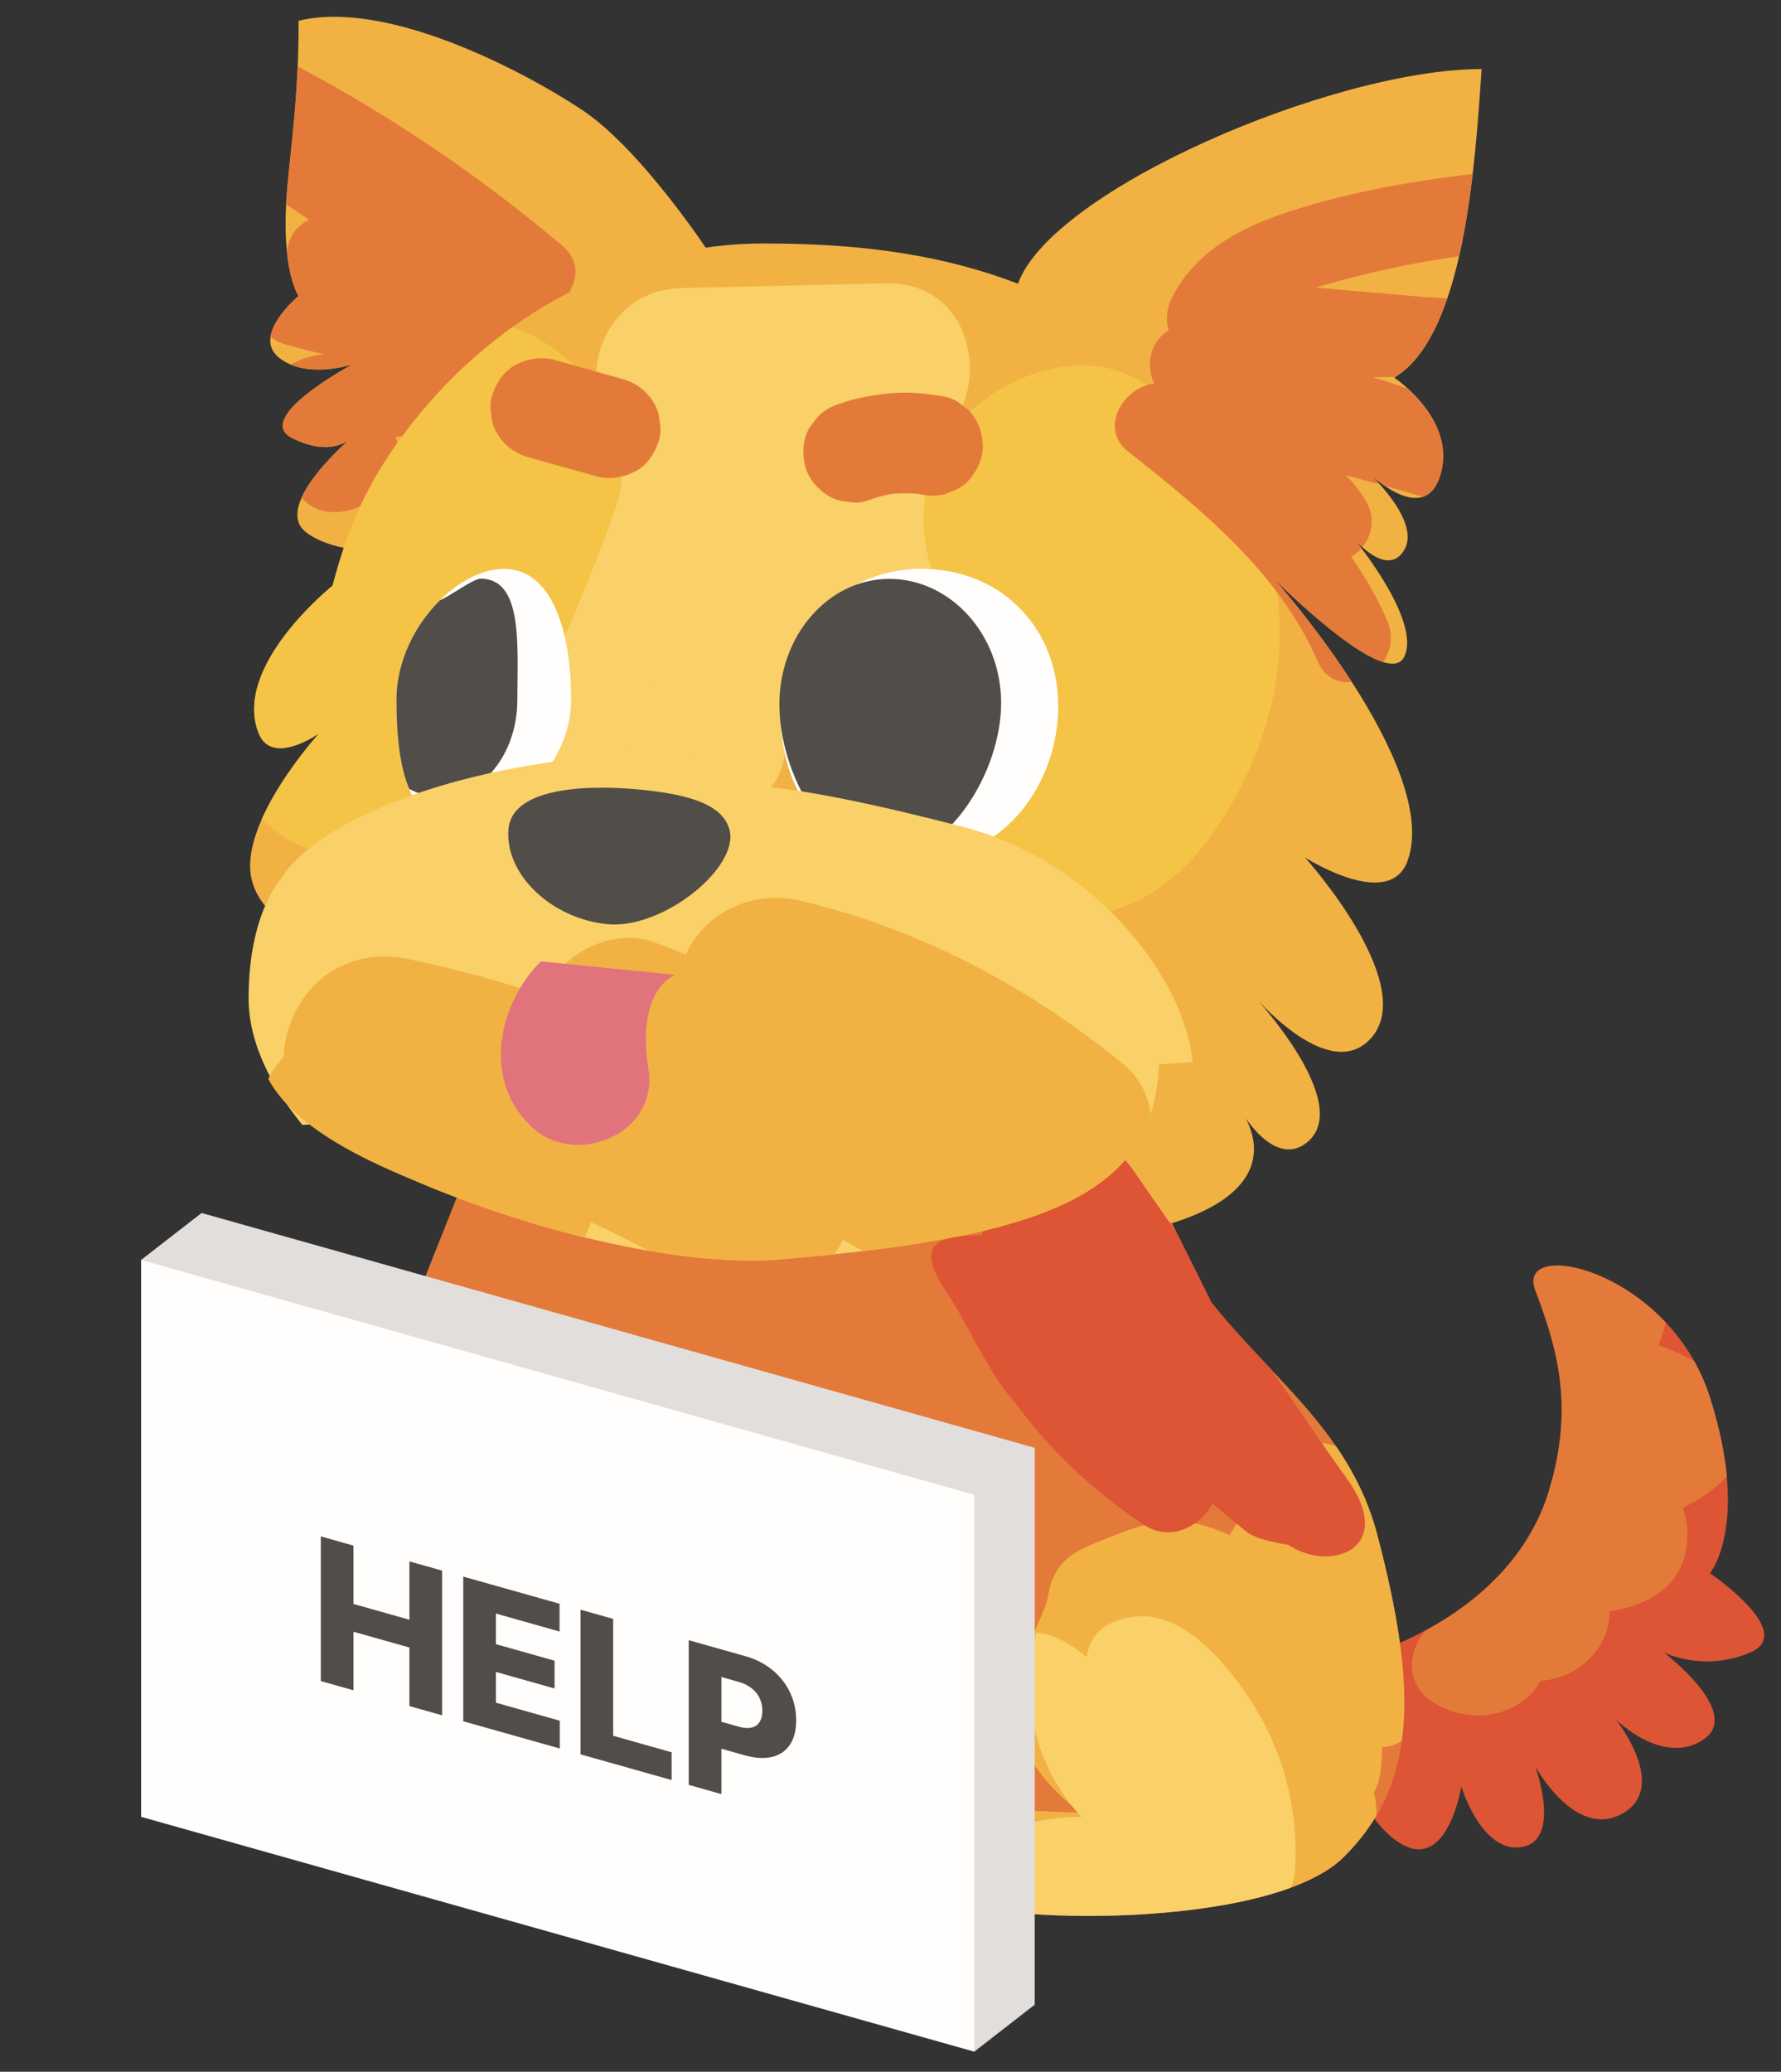 <svg xmlns="http://www.w3.org/2000/svg" fill="none" viewBox="0 0 209 243" stroke="inherit"><rect x="0" y="0" width="209" height="243" fill="#333333" stroke="none"/><g clip-path="url(#a)"><path fill="#F1B243" stroke-linecap="round" stroke-linejoin="round" stroke-width="5" d="M53.94 168.201c-1.61 12.489-2.918 39.269 4.588 50.545s13.696 3.613 14.39.488-2.878-30.092-2.878-30.092l-16.093-20.941z"/><path fill="#F9D168" d="M65.648 200.458a13.7 13.7 0 0 1 3.635 5.43 19.7 19.7 0 0 1 3.122 3.455c.466 4.768.75 8.798.505 9.891-.694 3.125-6.883 10.789-14.39-.487-3.422-5.139-5.006-13.504-5.574-22.263 4.147-1.739 9.627 1.196 12.694 3.974z"/><path stroke-linecap="round" stroke-linejoin="round" stroke-width="5" d="M53.94 168.201c-1.61 12.489-2.918 39.269 4.588 50.545s13.696 3.613 14.39.488-2.878-30.092-2.878-30.092l-16.093-20.941z"/><path fill="#DD5534" d="M161.242 193.816s16.093-4.596 20.5-18.887c3.154-10.23.789-17.312-1.576-23.608s15.769-2.361 20.5 12.591 0 20.61 0 20.61 10.25 6.933 4.731 9.294-10.148 0-10.148 0 9.359 7.082 4.628 10.23-10.25-2.361-10.25-2.361 6.308 7.87.789 11.018c-5.52 3.147-10.25-5.509-10.25-5.509s3.153 8.656-1.577 9.443-7.097-7.082-7.097-7.082-1.474 9.026-6.307 7.082-7.885-11.017-7.885-11.017z"/><path fill="#E47A3A" d="M181.742 174.93c3.154-10.231.789-17.313-1.576-23.609-1.806-4.8 8.318-3.643 15.32 3.809a25 25 0 0 1-.852 2.676c.095.031.197.055.292.086a20.7 20.7 0 0 1 3.895 1.787 23 23 0 0 1 1.845 4.241c1.143 3.604 1.727 6.673 1.971 9.247-1.372 1.503-3.225 2.723-5.149 3.691.308.857.489 1.794.513 2.833.15 5.949-4.085 8.53-9.131 9.301.016 1.771-.567 3.549-2.002 5.194-1.64 1.881-3.817 2.786-6.135 2.975-.457.944-1.19 1.786-2.144 2.439-3.162 2.18-7.01 2.078-10.251.165-3.563-2.101-3.161-6.216-.985-8.561 5.038-2.715 11.78-7.783 14.397-16.267z"/><path stroke-linecap="round" stroke-linejoin="round" stroke-width="5" d="M161.242 193.816s16.093-4.596 20.5-18.887c3.154-10.23.789-17.312-1.576-23.608s15.769-2.361 20.5 12.591 0 20.61 0 20.61 10.25 6.933 4.731 9.294-10.148 0-10.148 0 9.359 7.082 4.628 10.23-10.25-2.361-10.25-2.361 6.308 7.87.789 11.018c-5.52 3.147-10.25-5.509-10.25-5.509s3.153 8.656-1.577 9.443-7.097-7.082-7.097-7.082-1.474 9.026-6.307 7.082-7.885-11.017-7.885-11.017z"/><path fill="#E47A3A" d="M72.13 206.643c5.992 8.436 9.185 10.372 9.185 10.372-.702 5.037-.15 8.263 6.939 9.05 5.046.559 8.65-1.81 11.527-5.658.757.055 1.522.11 2.326.173 3.532.283 6.111.15 7.885-.079-.071.748.291 1.456 1.182 2.046 4.731 3.148 37.847 3.888 46.52-4.721s8.673-19.674 3.943-37.774c-3.131-11.977-12.135-18.099-19.468-27.259l-10.392-20.838-30.175-2.149-47.986 10.663-6.118 15.377 6.86 7.24q-.593 2.431-.426 5.194c2.05 7.059 8.365 20.287 10.73 26.654 2.366 6.366 7.475 11.717 7.475 11.717z"/><path fill="#F1B243" d="M116.694 213.096c3.114-1.173 6.836-.464 10.163-.512-6-4.186-11.393-13.212-5.472-18.335.11-.095.221-.166.331-.252-1.608-1.771.804-4.061 1.285-6.87.773-4.572 3.683-5.43 7.885-7.083 5.582-2.203 8.46-2.14 13.404 0 .828-1.149 2.263-4.414 3.651-4.721a10.3 10.3 0 0 1 .575-2.054c1.333-3.305 4.873-4.769 8.24-3.667 2.097 3.045 3.824 6.405 4.873 10.434 2.594 9.916 3.761 17.715 2.862 24.16a5 5 0 0 1-2.31.747c0 .945-.056 1.889-.182 2.817a7.8 7.8 0 0 1-.765 2.527c.229.897.316 1.778.276 2.652-1.017 1.715-2.286 3.336-3.832 4.871-2.917 2.896-8.61 4.729-15.044 5.776-2.136-.047-4.25-.134-6.221-.11-6.512.086-13.033.165-19.546.252-7.104.094-7.467-7.894-.181-10.632zm24.836-.7c-.094-.032-.181-.071-.275-.103-.056.04-.111.071-.166.11h.441zm-1.829-14.016c.103-.205.221-.409.355-.598-.41-.063-.812-.11-1.222-.157q.424.377.859.755z"/><path fill="#F1B243" stroke-linecap="round" stroke-linejoin="round" stroke-width="5" d="M83.523 30.1s-8.153-12.567-15.32-17.28C61.035 8.104 45.25-.08 35.04 2.44c.047 11.166-1.53 18.068-1.53 23.757 0 6.296 1.53 8.515 1.53 8.515s-5.543 4.604-2.318 7.224 8.673.787 8.673.787-11.827 6.296-7.097 8.656c4.731 2.361 6.9 0 6.9 0s-9.265 7.87-5.323 11.018c3.943 3.147 13.404 2.36 13.404 2.36z"/><path fill="#E47A3A" d="M34.937 7.79a176.3 176.3 0 0 1 31.019 21.004c1.908 1.613 1.9 3.675.922 5.288a820 820 0 0 0 7.956 4.809l-7.782 7.869c-3.028-1.377-5.946-2.998-8.847-4.65-.22.235-.473.448-.757.629a5.67 5.67 0 0 1-.993 4.06c-1.838 2.629-5.599 3.707-8.61 4.258q-.71.127-1.42.22c1.593 4.25-2.799 9.105-7.656 8.767-1.49-.103-2.618-.764-3.375-1.684 1.286-2.857 4.645-5.958 5.56-6.768-.671.52-2.824 1.715-6.663-.205-4.731-2.36 7.096-8.656 7.096-8.656s-4.108 1.338-7.27.031c1.199-.7 2.578-1.102 4.021-1.188a79 79 0 0 1-4.612-1.165 5 5 0 0 1-1.782-.913c.355-2.337 3.288-4.776 3.288-4.776s-.962-1.409-1.364-5.139c.142-1.605 1.04-3.1 2.61-3.801-.907-.606-1.806-1.22-2.713-1.826.245-4.241 1.065-9.286 1.356-16.163z"/><path stroke-linecap="round" stroke-linejoin="round" stroke-width="5" d="M83.523 30.1s-8.153-12.567-15.32-17.28C61.035 8.104 45.25-.08 35.04 2.44c.047 11.166-1.53 18.068-1.53 23.757 0 6.296 1.53 8.515 1.53 8.515s-5.543 4.604-2.318 7.224 8.673.787 8.673.787-11.827 6.296-7.097 8.656c4.731 2.361 6.9 0 6.9 0s-9.265 7.87-5.323 11.018c3.943 3.147 13.404 2.36 13.404 2.36z"/><path fill="#F1B243" d="M137.588 143.452c14.981-4.722 7.885-13.378 7.885-13.378s3.942 7.082 7.885 3.934c5.669-4.524-6.308-17.312-6.308-17.312s8.389 10.01 13.404 5.508c6.757-6.067-7.325-21.641-7.325-21.641s9.911 6.367 12.056.394c3.942-11.017-15.667-33.06-15.667-33.06s13.301 13.386 15.288 9.097-5.921-13.81-5.921-13.81 3.942 4.721 5.921 1.29-4.344-9.16-4.344-9.16 6.93 6.957 8.673 0c1.577-6.295-5.519-11.017-5.519-11.017 8.145-4.879 9.461-24.395 10.25-36.2-17.347 0-50.462 14.166-54.405 25.183-10.25-3.935-20.5-4.722-29.962-4.722-14.98 0-28.881 7.382-38.24 17.706-7.491 8.263-10.25 14.952-12.222 22.428 0 0-11.827 9.444-8.673 17.313 1.577 3.935 7.096 0 7.096 0s-9.674 10.624-7.884 17.313 12.615 8.656 12.615 8.656"/><path fill="#DD5534" d="M115.188 144.852c1.119-2.652 4.108-4.399 6.757-3.934-.867-5.721 7.041-9.428 10.904-3.856 1.759 2.541 3.525 5.075 5.283 7.617l4.037 8.106c2.255 2.817 4.676 5.351 7.025 7.853 2.926 4.218 5.764 8.499 8.776 12.654 6.024 8.318-1.664 11.088-6.513 8.074q-.141-.085-.284-.181c-1.111-.157-3.839-.645-4.935-1.55q-1.869-1.549-3.738-3.085c-.079-.055-.157-.102-.228-.157-1.546 2.739-4.968 4.501-8.098 2.416-6.016-4.006-11.141-8.869-15.375-14.716-2.712-2.896-5.393-9.089-7.625-12.379-4.47-6.61-.142-6.649 4.014-6.862"/><path fill="#E47A3A" d="m53.616 140.453 8.681-1.928c1.01 1.141 1.585 2.613 1.349 4.195a7 7 0 0 1 1.332 3.384c2.697.33 5.038 2.675 5.417 5.823.087.724.189 1.44.3 2.164 3.311-.614 7.127 1.243 7.056 5.58l-.307 18.729c-.087 5.367-8.603 8.672-11.023 2.982a108 108 0 0 1-4.857-13.992c-2.066 1.999-5.362 2.086-7.656.418-.063-1.669.07-3.251.434-4.73l-4.093-4.32c-.008-.063-.023-.126-.031-.189-.063-.008-.126-.032-.19-.047l-2.538-2.684 6.118-15.377z"/><path fill="#F9D168" d="M59.443 52.025c4.841.079 9.69.15 14.532.228-7.546-5.705-3.872-18.241 6.031-18.47 7.972-.18 15.935-.37 23.907-.55 10.297-.236 12.56 12.166 6.781 17.777 4.36 2.73 6.93 9.38 3.642 13.968-2.83 3.958-6.276 5.997-10.092 7.028 3.138 5.366.78 14.188-6.032 15.195-2.026.3-4.06.598-6.087.897-.134 1.41-.576 2.77-1.411 3.935C86.1 98.47 78.16 102.43 70.253 99.391c-5.165-1.983-8.728-6.886-7.16-12.583.3-1.086.836-2.125 1.53-3.085-.725-2.376-.773-5.028-.047-7.334-3.674-1.283-7.207-2.943-10.297-5.312-3.675-2.817-6.025-6.776-4.708-11.552 1.183-4.281 5.393-7.579 9.888-7.508zm16.802 27.834c.347.103.268.024 0 0"/><path fill="#F5C345" d="M121.732 106.654c-7.94-2.565-12.284-8.955-13.026-17.076-.709-7.775-.433-15.519.529-23.223a15 15 0 0 1-.261-.842c-1.166-4.242-.638-9.884 1.79-13.646 4.684-7.247 16.385-12.37 24.269-6.35.229.173.442.354.663.527 3.54 1.834 6.142 4.549 7.75 7.814 3.091 4.132 5.189 8.798 6.151 14.118l-.079-.079s.031.04.086.095c.268 1.48.45 2.998.529 4.58.489 9.16-2.957 18.635-8.366 25.945-4.557 6.162-12.04 10.718-20.035 8.137"/><path fill="#E47A3A" d="M132.384 52.961c-3.469-2.754-.552-7.57 3.083-7.972-1.064-2.109-.512-4.934 1.687-6.248-.362-1.141-.291-2.463.363-3.785 2.736-5.556 8.295-8.381 13.956-10.199 6.915-2.227 14.129-3.502 21.336-4.344-.386 3.258-.891 6.563-1.593 9.656a110 110 0 0 0-14.76 3.077q-1.019.283-2.05.59c4.329.37 8.65.748 12.978 1.117.813.04 1.633.103 2.445.158-1.42 4.155-3.383 7.515-6.111 9.207-.875 0-1.75 0-2.626.032 1.388.425 2.768.857 4.108 1.33 1.987 1.817 5.007 5.398 3.927 9.734-.442 1.77-1.222 2.636-2.145 2.951q-2.247-.659-4.494-1.283a16 16 0 0 1-1.727-1.377c.268.26.694.685 1.175 1.228-1.325-.362-2.649-.74-3.982-1.086.915.944 1.743 1.967 2.405 3.148 1.057 1.888.647 3.895-.497 5.288a10 10 0 0 1-.977-.992s.347.417.875 1.11c-.347.393-.749.74-1.199 1.007 1.625 2.33 3.052 4.8 4.219 7.468.796 1.818.441 3.557-.473 4.871-4.463-1.385-12.781-9.75-12.781-9.75s4.746 5.336 9.098 12.072c-1.569.205-3.153-.464-4.013-2.432-4.581-10.466-13.467-17.627-22.219-24.576z"/><path fill="#F5C345" d="M37.452 86.005s-5.519 3.935-7.096 0c-3.154-7.87 8.673-17.313 8.673-17.313C41 61.216 43.76 54.527 51.25 46.264a56 56 0 0 1 8.91-7.9c8.374 2.95 15.265 12.457 11.954 21.625-3.967 10.97-8.721 21.688-14.422 31.87-4.533 8.09-16.321 11.466-24.269 6.351a20 20 0 0 1-2.712-2.1c2.31-5.226 6.75-10.105 6.75-10.105z"/><path stroke-linecap="round" stroke-linejoin="round" stroke-width="5" d="M137.588 143.452c14.981-4.722 7.885-13.378 7.885-13.378s3.942 7.082 7.885 3.934c5.669-4.524-6.308-17.312-6.308-17.312s8.389 10.01 13.404 5.508c6.757-6.067-7.325-21.641-7.325-21.641s9.911 6.367 12.056.394c3.942-11.017-15.667-33.06-15.667-33.06s13.301 13.386 15.288 9.097-5.921-13.81-5.921-13.81 3.942 4.721 5.921 1.29-4.344-9.16-4.344-9.16 6.93 6.957 8.673 0c1.577-6.295-5.519-11.017-5.519-11.017 8.145-4.879 9.461-24.395 10.25-36.2-17.347 0-50.462 14.166-54.405 25.183-10.25-3.935-20.5-4.722-29.962-4.722-14.98 0-28.881 7.382-38.24 17.706-7.491 8.263-10.25 14.952-12.222 22.428 0 0-11.827 9.444-8.673 17.313 1.577 3.935 7.096 0 7.096 0s-9.674 10.624-7.884 17.313 12.615 8.656 12.615 8.656"/><path fill="#FFFEFC" stroke-linecap="round" stroke-linejoin="round" stroke-width="5" d="M91.557 82.952c0 8.963 3.864 17.611 17.299 17.611 8.997 0 15.328-8.743 15.328-17.706s-6.308-15.739-15.328-16.132c-9.54-.417-17.299 7.263-17.299 16.227M46.52 82.07c0 8.043 1.435 14.559 7.096 14.559S67.02 90.113 67.02 82.07s-2.224-15.345-7.885-15.345S46.52 74.028 46.52 82.071"/><path fill="#514D49" d="M91.463 82.605c0 8.122 5.495 17.958 12.615 17.958s13.404-9.978 13.404-18.1c0-8.12-6-14.565-13.12-14.565s-12.9 6.586-12.9 14.707M56.405 67.873c5.006 0 4.307 7.894 4.307 14.197 0 6.304-4.06 11.41-9.067 11.41-1.293 0-2.515-.345-3.627-.951-1.12-2.644-1.498-6.351-1.498-10.459 0-4.501 2.184-8.774 5.101-11.662.954-.339 3.9-2.535 4.783-2.535"/><path stroke-linecap="round" stroke-linejoin="round" stroke-width="5" d="M54.972 161.15c-3.445 8.546 1.664 20.531 11.378 36.608 9.714 16.078 14.973 19.257 14.973 19.257 5.023 1.991 7.033 2.778 7.033 2.778s5.874.157 13.759.787c7.885.629 11.039-.787 11.039-.787"/><path stroke-linecap="round" stroke-linejoin="round" stroke-width="5" d="M53.222 174.142s-2.437-6.051-2.192-13.126 5.921-11.607 5.921-11.607"/><path fill="#F9D168" d="M35.481 131.946c-3.745-4.627-6.308-9.742-6.308-14.857 0-10.23 3.943-14.165 3.943-14.165s1.971-4.328 12.615-8.656 21.872-5.226 21.872-5.226.994-3.439 3.754-3.037c2.76.401 2.365 1.574 2.365 1.574-.126.015 1.577-1.574 3.942-1.574 3.257 0 3.943 3.148 3.943 3.148s1.577-1.574 4.612-1.008c1.94.362 3.273 4.155 3.273 4.155s5.519 0 23.654 4.722c15.028 3.911 25.79 17.36 26.808 27.543"/><path stroke-linecap="round" stroke-linejoin="round" stroke-width="5" d="M35.481 131.946c-3.745-4.627-6.308-9.742-6.308-14.857 0-10.23 3.943-14.165 3.943-14.165s1.971-4.328 12.615-8.656 21.872-5.226 21.872-5.226.994-3.439 3.754-3.037c2.76.401 2.365 1.574 2.365 1.574-.126.015 1.577-1.574 3.942-1.574 3.257 0 3.943 3.148 3.943 3.148s1.577-1.574 4.612-1.008c1.94.362 3.273 4.155 3.273 4.155s5.519 0 23.654 4.722c15.028 3.911 25.79 17.36 26.808 27.543"/><path stroke-linecap="round" stroke-linejoin="round" stroke-width="5" d="M59.19 129.798c-.244 7.075-5.125 9.412-9.233 16.219-4.62 7.665-1.97 15.613 1.041 18.328"/><path fill="#F1B243" d="M78.508 183.759c.308-3.47 3.28-5.508 6.087-5.39 1.27-1.936 3.903-3.014 6.158-2.621.268-1.448.725-2.872 1.522-4.242 1.411-2.423 5.101-3.682 7.553-1.975a20.7 20.7 0 0 1 5.031 4.966c2.854-.134 5.795 1.637 5.771 5.312-.031 4.855-.07 9.718-.102 14.574-.032 4.383.363 9.105-1.995 13.016-2.208 3.667-5.409 6.956-8.074 10.301-1.734 2.18-3.453 4.887-5.488 7.106-1.923 1.055-4.131 1.542-6.71 1.251-7.088-.787-7.64-4.005-6.938-9.05 0 0-.583-.354-1.711-1.408.087-1.267.205-2.503.315-3.652.41-4.627 1.207-9.356.497-13.999-.733-4.801-2.342-9.263-1.908-14.197zm13.554 21.814c-.166.04-.34.079-.505.11-.031.441-.063.882-.11 1.322.205-.48.402-.952.615-1.432"/><path fill="#F1B243" d="M108.155 174.764s3.272 19.8-1.049 30.675-8.634 21.751-18.844 20.618c-10.219-1.133-6.852-7.318-5.74-16.73 1.111-9.412-1.483-26.032-1.483-26.032"/><path stroke-linecap="round" stroke-linejoin="round" stroke-width="5" d="M108.155 174.764s3.272 19.8-1.049 30.675-8.634 21.751-18.844 20.618c-10.219-1.133-6.852-7.318-5.74-16.73 1.111-9.412-1.483-26.032-1.483-26.032"/><path fill="#F9D168" d="M136.011 123.778c0 15.739-11.827 21.248-44.548 23.931-10.684.874-27.203-2.683-42.184-8.979-5.243-2.203-14.98-7.869-14.192-17.313"/><path stroke-linecap="round" stroke-linejoin="round" stroke-width="5" d="M136.011 123.778c0 15.739-11.827 21.248-44.548 23.931-10.684.874-27.203-2.683-42.184-8.979-5.243-2.203-14.98-7.869-14.192-17.313"/><path fill="#F1B243" d="M31.484 126.556c.094-.189.181-.378.283-.551.442-.763.955-1.432 1.514-2.03.04-1.157.253-2.345.655-3.549 2.05-6.091 7.687-9.263 14.003-7.933a144 144 0 0 1 15.572 4.195c2.303-4.667 8.153-8.043 13.31-6.146 1.23.448 2.452.92 3.674 1.393 2.27-5.029 7.964-7.594 13.396-6.304 14.13 3.36 26.792 10.081 37.997 19.225 1.797 1.464 2.807 3.533 3.161 5.761-2.949 9.254-13.025 13.661-33.754 16.132-.796-.457-1.6-.905-2.397-1.346-.158.354-.34.701-.536 1.039-.142.236-.292.456-.45.685-2.058.212-4.194.417-6.442.598-4.32.354-9.61-.032-15.359-1.016a130 130 0 0 0-6.789-3.36 10.7 10.7 0 0 1-.749 1.787 131 131 0 0 1-19.278-6.39c-4.21-1.771-14.366-5.777-17.796-12.174z"/><path fill="#514D49" d="M85.596 97.282c1.246 4.399-7.79 11.772-14.35 11.111-6.56-.653-12.008-5.862-11.582-11.111.433-5.25 10.266-5.25 16.171-4.596 5.906.653 9.02 1.99 9.754 4.596z"/><path fill="#E1737D" d="M79.241 114.335s-4.644 1.613-3.154 11.017c1.222 7.712-8.444 11.418-13.404 7.082-6.307-5.508-4.187-14.755.789-19.673"/><path stroke-linecap="round" stroke-linejoin="round" stroke-width="5" d="M79.241 114.335s-4.644 1.613-3.154 11.017c1.222 7.712-8.444 11.418-13.404 7.082-6.307-5.508-4.187-14.755.789-19.673"/><path stroke-linecap="round" stroke-linejoin="round" stroke-width="5" d="M70.568 111.974s-1.167 1.912-2.365 5.508c-1.577 4.722-.789 7.083-.789 7.083"/><path stroke-linecap="round" stroke-linejoin="round" stroke-width="5" d="M95.01 120.63c-8.672-1.574-14.98-8.656-25.23-8.656s-12.498 2.549-16.519 3.903m17.701-6.657v2.754m65.049 11.804c0 15.739-11.827 21.248-44.548 23.931-10.684.874-27.203-2.683-42.184-8.979-5.243-2.203-14.98-7.869-14.192-17.313"/><path stroke-linecap="round" stroke-linejoin="round" stroke-width="5" d="M35.481 131.946c-3.745-4.627-6.308-9.742-6.308-14.857 0-10.23 3.943-14.165 3.943-14.165s1.971-4.328 12.615-8.656 21.872-5.226 21.872-5.226.994-3.439 3.754-3.037c2.76.401 2.365 1.574 2.365 1.574-.126.015 1.577-1.574 3.942-1.574 3.257 0 3.943 3.148 3.943 3.148s1.577-1.574 4.612-1.008c1.94.362 3.273 4.155 3.273 4.155s5.519 0 23.654 4.722c15.028 3.911 25.79 17.36 26.808 27.543"/><path fill="#E47A3A" d="M107.839 57.935c-.276-.047-.552-.095-.828-.134l1.569.212a18.2 18.2 0 0 0-4.675 0l1.569-.212a18.4 18.4 0 0 0-3.73.928 4.45 4.45 0 0 1-2.357.103 4.4 4.4 0 0 1-2.2-.7c-1.23-.717-2.397-2.117-2.72-3.526-.347-1.511-.268-3.203.599-4.549l.922-1.196a5.96 5.96 0 0 1 2.61-1.519c1.972-.716 4.053-1.046 6.143-1.227s4.186.063 6.244.433a4.4 4.4 0 0 1 2.011 1.054 4.46 4.46 0 0 1 1.522 1.653c.741 1.267 1.056 3.132.599 4.548-.457 1.417-1.348 2.81-2.72 3.526l-1.412.598a5.93 5.93 0 0 1-3.146 0zm-37.823-2.062c-2.704-.756-5.409-1.511-8.113-2.274-1.435-.402-2.783-1.425-3.532-2.715a4.4 4.4 0 0 1-.702-2.196 4.5 4.5 0 0 1 .102-2.353c.465-1.424 1.349-2.81 2.72-3.525 1.373-.717 2.997-1.031 4.558-.599 2.704.756 5.409 1.511 8.113 2.275 1.435.401 2.784 1.424 3.533 2.715.433.676.662 1.408.701 2.195a4.5 4.5 0 0 1-.102 2.353c-.465 1.425-1.348 2.81-2.72 3.526s-2.997 1.03-4.558.598"/><path fill="#F9D168" d="M125.17 224.68c-.245 0-.489-.016-.734-.023.079-.126.158-.252.229-.378z"/><path fill="#F9D168" d="M126.944 213.096s-8.752-8.145-5.307-21.625c2.137.244 4.1 1.362 5.89 2.928.316-2.346 1.759-4.179 5.267-4.746 6.206-.999 11.788 6.178 14.595 10.813 3.438 5.682 5.038 12.402 4.565 19.012a5.6 5.6 0 0 1-.489 1.928c-7.183 2.637-17.717 3.494-26.295 3.282l-.505-.401c-.071.133-.15.259-.229.377-6.402-.204-11.59-1.015-13.254-2.124-4.731-3.148 5.52-9.444 15.77-9.444zm-38.682 12.961c-10.219-1.133-6.852-7.319-5.74-16.73.354-2.999.33-6.729.133-10.419 2.16-.559 4.353-.339 6.482.385.749-1.511 2.168-2.731 4.25-2.967 5.535-.629 12.095.307 14.752 5.808a24.5 24.5 0 0 1-1.033 3.297c-4.313 10.876-8.634 21.751-18.844 20.618zm-2.76-17.273-.047.023c.023-.008.047-.015.063-.023h-.024z"/><path stroke-linecap="round" stroke-linejoin="round" stroke-width="5" d="M108.155 174.764s3.272 19.8-1.049 30.675-8.634 21.751-18.844 20.618c-10.219-1.133-6.852-7.318-5.74-16.73 1.111-9.412-1.483-26.032-1.483-26.032m75.078 7.767c-2.365-7.87-7.498-10.238-13.404-12.591-3.942-1.574-16.558-.787-20.5 11.017-4.896 14.669 4.731 23.608 4.731 23.608-10.25 0-20.5 6.296-15.77 9.444 4.731 3.147 37.847 3.887 46.52-4.722s8.673-19.674 3.943-37.773-22.866-22.822-28.385-44.856"/><path stroke-linecap="round" stroke-linejoin="round" stroke-width="5" d="M156.117 191.062c-2.365-7.87-7.498-10.238-13.404-12.591-3.942-1.574-16.558-.787-20.5 11.017-4.896 14.669 4.731 23.608 4.731 23.608-10.25 0-20.5 6.296-15.77 9.444 4.731 3.147 37.847 3.887 46.52-4.722s8.673-19.674 3.943-37.773-22.866-22.822-28.385-44.856"/><path fill="#E2DEDB" stroke-linecap="round" stroke-linejoin="round" stroke-width="6" d="m114.328 240.639 7.097-5.509v-65.316l-97.77-27.543-7.097 5.509z"/><path fill="#FFFEFC" stroke-linecap="round" stroke-linejoin="round" stroke-width="6" d="m16.558 213.096 97.77 27.543v-65.316l-97.77-27.543z"/><path stroke-linecap="round" stroke-linejoin="round" stroke-width="6" d="m102.501 183.192-21.288-67.677m-25.626 0-25.444 45.714"/></g><path fill="#514D49" d="m37.647 197.172 3.834 1.082v-6.867l6.564 1.851v6.867l3.835 1.082v-16.969l-3.835-1.081v6.843l-6.564-1.851v-6.844l-3.834-1.081zm16.715 4.715 11.324 3.193v-3.258l-7.49-2.112v-3.609l6.88 1.94v-3.258l-6.88-1.94v-3.586l7.467 2.106v-3.258l-11.301-3.187zm13.76 3.88 10.692 3.016v-3.258l-6.857-1.934V189.88l-3.835-1.081zm12.7 3.582 3.834 1.082v-5.321l2.73.77c3.744 1.056 6.057-.6 6.045-4.107.012-3.454-2.255-6.473-5.932-7.51l-6.677-1.883zm3.834-7.403v-5.25l2.03.573c1.816.512 2.775 1.802 2.775 3.384 0 1.605-.959 2.39-2.774 1.866z"/><defs><clipPath id="a"><path fill="#fff" d="M209 0H0v243h209z"/></clipPath></defs></svg>